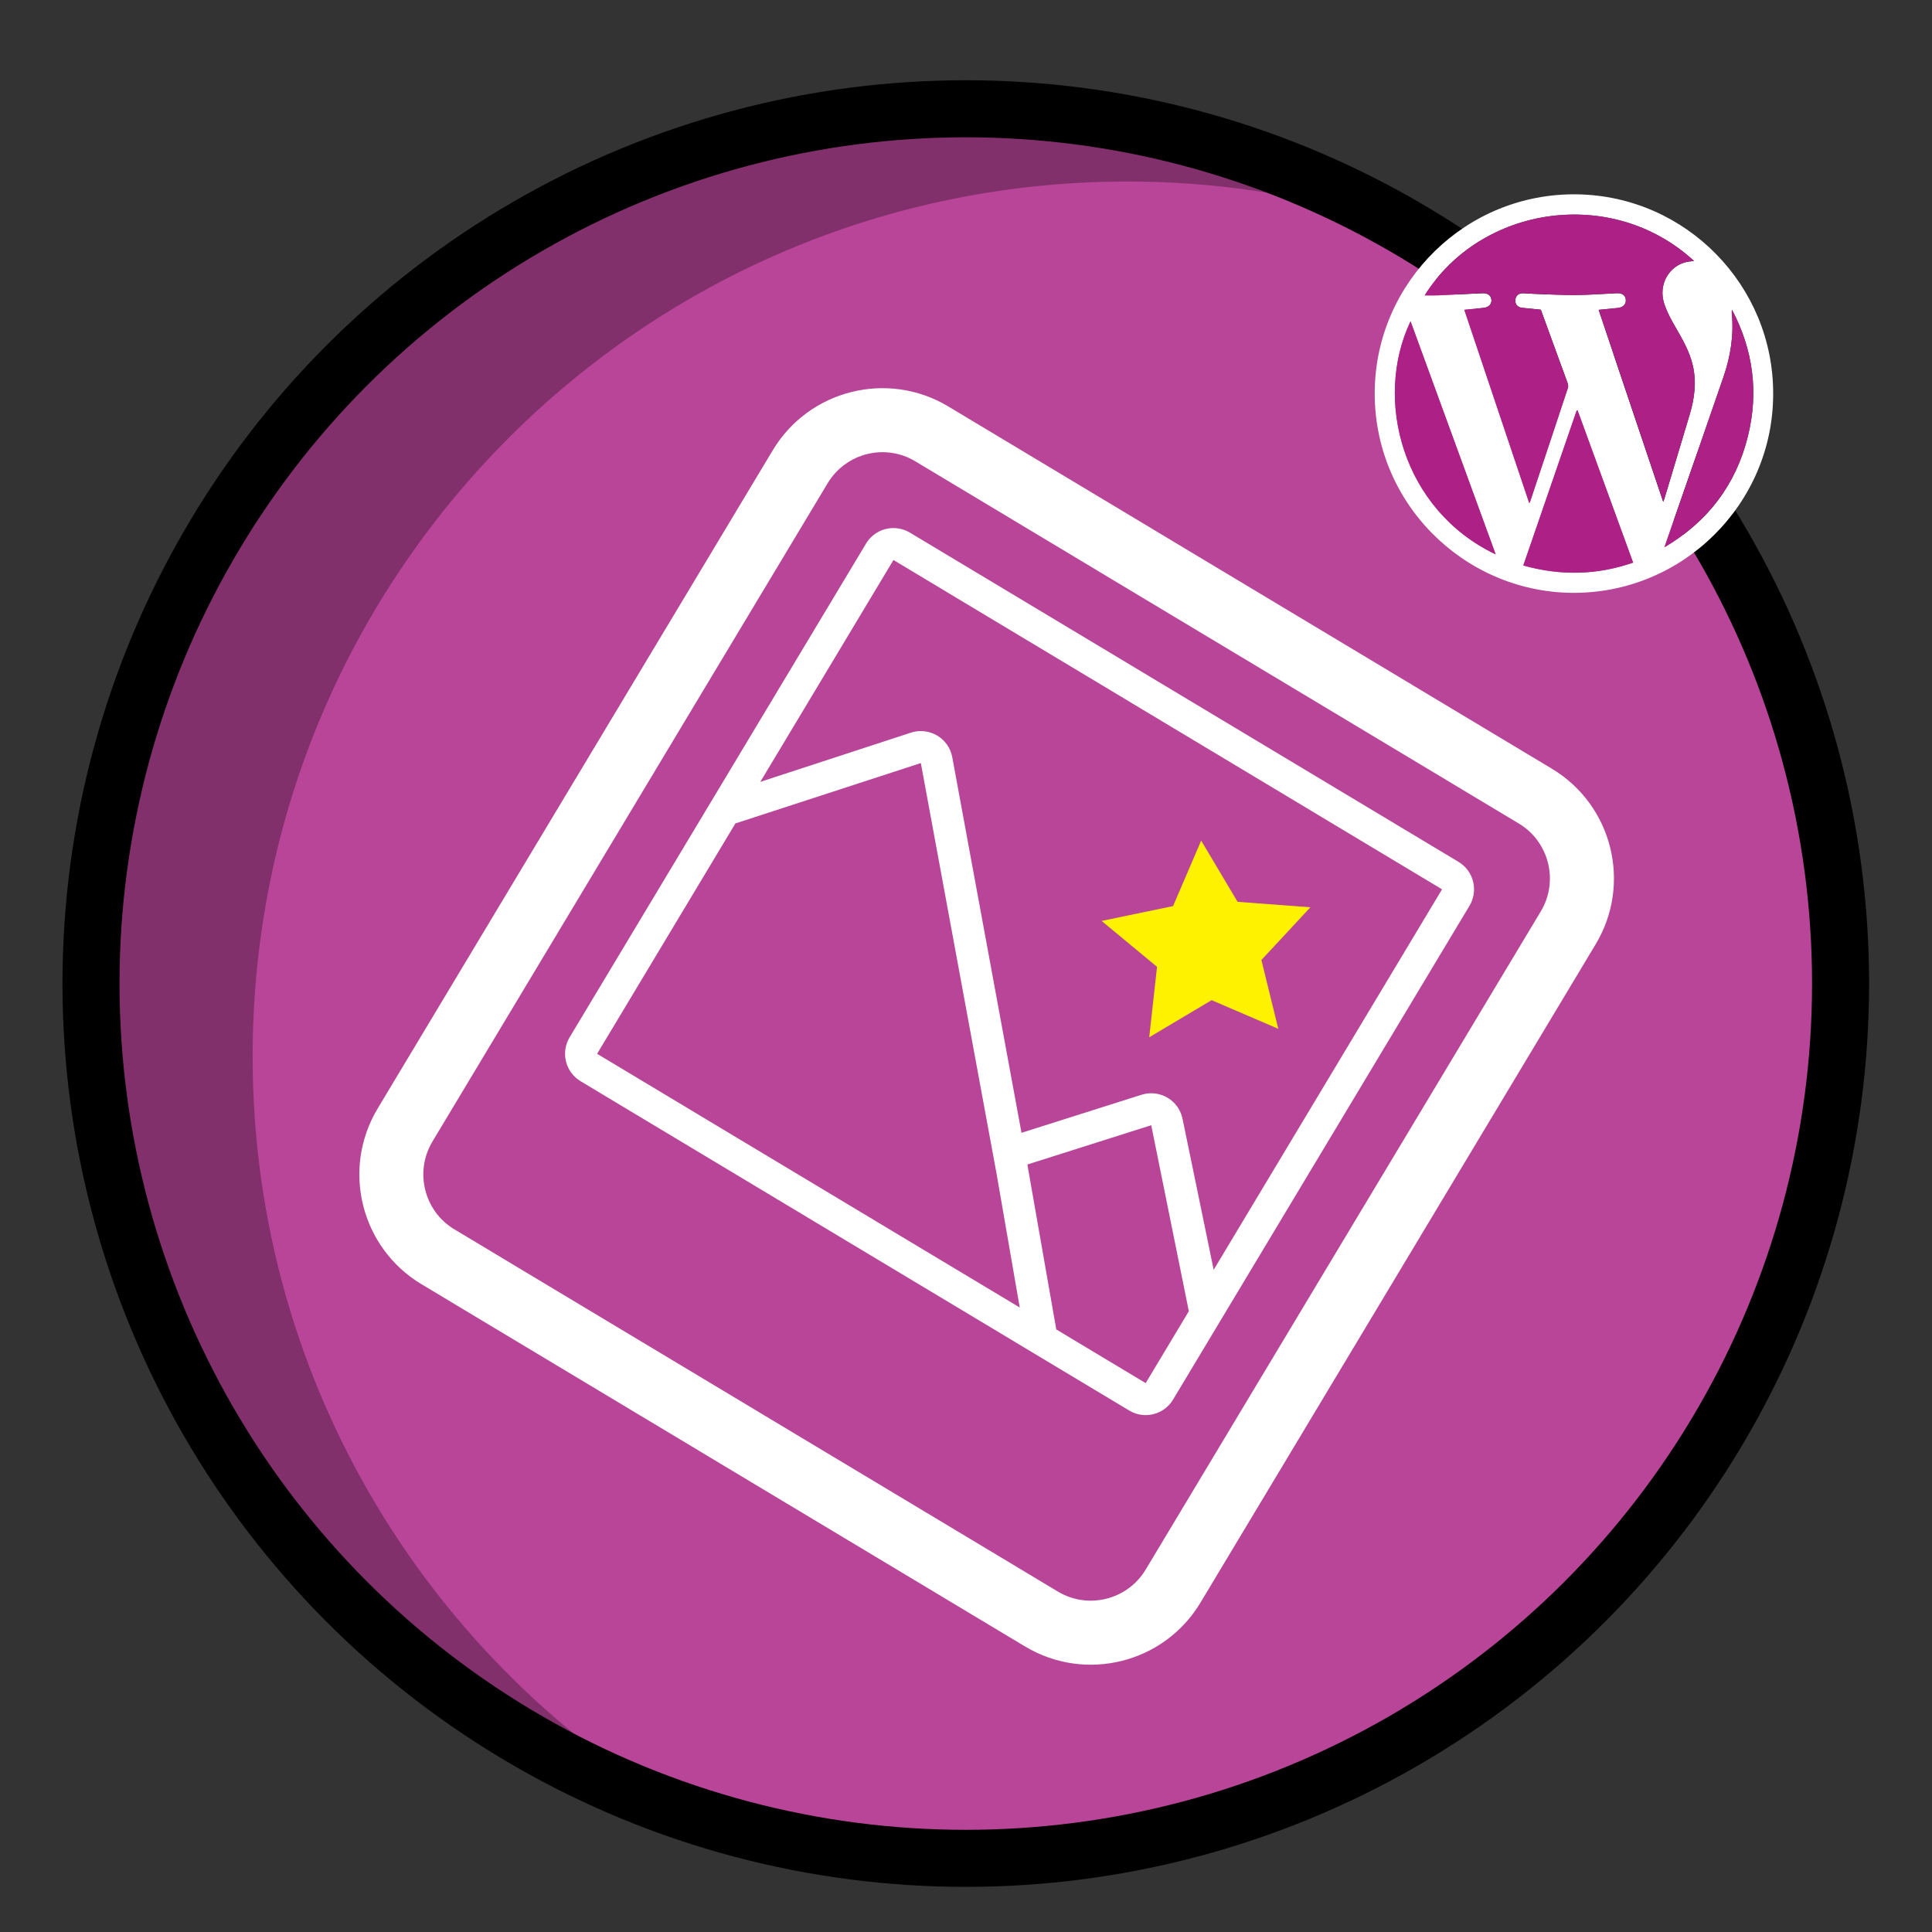 <?xml version="1.0" encoding="utf-8"?>
<!-- Generator: Adobe Illustrator 16.0.0, SVG Export Plug-In . SVG Version: 6.00 Build 0)  -->
<!DOCTYPE svg PUBLIC "-//W3C//DTD SVG 1.1//EN" "http://www.w3.org/Graphics/SVG/1.1/DTD/svg11.dtd">
<svg version="1.1" id="Layer_1" xmlns="http://www.w3.org/2000/svg" xmlns:xlink="http://www.w3.org/1999/xlink" x="0px" y="0px"
	 width="80px" height="80px" viewBox="0 0 80 80" enable-background="new 0 0 80 80" xml:space="preserve">
<rect x="0" y="0" width="80" height="80" fill="#333333" stroke="none"/>
<circle fill="#B84598" stroke="#000000" stroke-width="2.362" stroke-miterlimit="10" cx="39.991" cy="40.727" r="36.223"/>
<g>
	<path fill-rule="evenodd" clip-rule="evenodd" fill="none" d="M56.521,16.287c0.003-4.761,3.896-8.656,8.668-8.641
		c4.902,0.017,8.69,4.041,8.635,8.754c-0.058,4.717-3.946,8.58-8.742,8.549C60.394,24.912,56.521,21.023,56.521,16.287z
		 M73.423,16.312c0.015-4.484-3.603-8.192-8.115-8.265c-4.596-0.07-8.318,3.619-8.383,8.122c-0.068,4.629,3.668,8.33,8.158,8.379
		C69.675,24.595,73.425,20.861,73.423,16.312z"/>
	<path fill-rule="evenodd" clip-rule="evenodd" fill="#FFFFFF" d="M73.423,16.312c0.002,4.55-3.748,8.283-8.34,8.236
		c-4.49-0.049-8.227-3.75-8.158-8.379c0.064-4.503,3.787-8.192,8.383-8.122C69.821,8.119,73.438,11.827,73.423,16.312z
		 M58.992,12.231c0.201,0,0.385,0.006,0.566-0.001c0.607-0.028,1.213-0.058,1.82-0.089c0.234-0.009,0.367,0.096,0.379,0.285
		c0.01,0.176-0.121,0.305-0.333,0.324c-0.259,0.027-0.517,0.049-0.792,0.078c0.898,2.668,1.791,5.326,2.69,8.008
		c0.023-0.042,0.03-0.052,0.035-0.063c0.522-1.568,1.048-3.136,1.565-4.707c0.02-0.06,0.008-0.137-0.012-0.197
		c-0.098-0.284-0.205-0.563-0.308-0.847c-0.267-0.73-0.534-1.466-0.801-2.197c-0.265-0.025-0.517-0.05-0.769-0.078
		c-0.194-0.02-0.299-0.144-0.287-0.322c0.014-0.18,0.132-0.288,0.326-0.283c0.139,0.004,0.276,0.02,0.416,0.024
		c0.578,0.02,1.156,0.054,1.735,0.053c0.577-0.005,1.154-0.051,1.733-0.077c0.224-0.009,0.352,0.094,0.365,0.278
		c0.014,0.177-0.117,0.31-0.326,0.331c-0.262,0.027-0.52,0.051-0.799,0.079c0.893,2.647,1.775,5.278,2.674,7.948
		c0.027-0.073,0.039-0.104,0.051-0.136c0.35-1.163,0.7-2.323,1.049-3.488c0.199-0.666,0.285-1.344,0.123-2.032
		c-0.132-0.56-0.412-1.053-0.698-1.544c-0.19-0.326-0.376-0.667-0.491-1.027c-0.24-0.777,0.209-1.55,0.953-1.708
		c0.091-0.018,0.186-0.022,0.291-0.034C66.794,7.711,61.357,8.475,58.992,12.231z M65.326,16.997C65.312,17,65.296,17,65.285,17.005
		c-0.734,2.13-1.469,4.261-2.208,6.411c1.546,0.432,3.052,0.399,4.548-0.119C66.853,21.186,66.089,19.09,65.326,16.997z
		 M61.933,22.955c-1.181-3.231-2.35-6.436-3.525-9.652C56.86,16.558,58.089,21.128,61.933,22.955z M68.92,22.663
		c1.792-1.063,2.964-2.592,3.458-4.604c0.449-1.821,0.215-3.57-0.658-5.23c-0.014,0.047-0.016,0.091-0.012,0.137
		c0.091,0.91-0.048,1.787-0.345,2.646c-0.695,2.021-1.4,4.04-2.101,6.062C69.147,22.003,69.033,22.331,68.92,22.663z"/>
	<path fill-rule="evenodd" clip-rule="evenodd" fill="#AD2186" d="M58.992,12.231c2.365-3.757,7.803-4.521,11.158-1.423
		c-0.105,0.012-0.2,0.017-0.291,0.034c-0.744,0.158-1.193,0.931-0.953,1.708c0.115,0.36,0.301,0.701,0.491,1.027
		c0.286,0.491,0.566,0.984,0.698,1.544c0.162,0.688,0.076,1.366-0.123,2.032c-0.349,1.165-0.699,2.325-1.049,3.488
		c-0.012,0.031-0.023,0.063-0.051,0.136c-0.898-2.67-1.781-5.301-2.674-7.948c0.279-0.028,0.537-0.052,0.799-0.079
		c0.209-0.021,0.34-0.154,0.326-0.331c-0.014-0.185-0.142-0.287-0.365-0.278c-0.579,0.026-1.156,0.072-1.733,0.077
		c-0.579,0.001-1.157-0.033-1.735-0.053c-0.14-0.005-0.277-0.021-0.416-0.024c-0.194-0.005-0.313,0.104-0.326,0.283
		c-0.012,0.179,0.093,0.303,0.287,0.322c0.252,0.028,0.504,0.053,0.769,0.078c0.267,0.731,0.534,1.467,0.801,2.197
		c0.103,0.283,0.21,0.563,0.308,0.847c0.02,0.061,0.031,0.138,0.012,0.197c-0.518,1.571-1.043,3.139-1.565,4.707
		c-0.005,0.012-0.012,0.021-0.035,0.063c-0.899-2.682-1.792-5.34-2.69-8.008c0.275-0.029,0.533-0.051,0.792-0.078
		c0.212-0.02,0.343-0.148,0.333-0.324c-0.012-0.189-0.145-0.294-0.379-0.285c-0.607,0.031-1.213,0.061-1.82,0.089
		C59.376,12.237,59.193,12.231,58.992,12.231z"/>
	<path fill-rule="evenodd" clip-rule="evenodd" fill="#AD2186" d="M65.326,16.997c0.764,2.093,1.527,4.188,2.299,6.3
		c-1.496,0.519-3.002,0.551-4.548,0.119c0.739-2.15,1.474-4.281,2.208-6.411C65.296,17,65.312,17,65.326,16.997z"/>
	<path fill-rule="evenodd" clip-rule="evenodd" fill="#AD2186" d="M61.933,22.955c-3.844-1.827-5.073-6.397-3.525-9.652
		C59.583,16.52,60.752,19.724,61.933,22.955z"/>
	<path fill-rule="evenodd" clip-rule="evenodd" fill="#AD2186" d="M68.92,22.663c0.112-0.332,0.227-0.66,0.343-0.99
		c0.7-2.021,1.405-4.04,2.101-6.062c0.297-0.858,0.436-1.735,0.345-2.646c-0.004-0.046-0.002-0.09,0.012-0.137
		c0.873,1.66,1.107,3.409,0.658,5.23C71.884,20.071,70.712,21.6,68.92,22.663z"/>
</g>
<path opacity="0.3" d="M10.461,43.741c0-20.008,16.218-36.225,36.224-36.225c3.689,0,7.25,0.556,10.604,1.581
	c-5.14-2.799-11.032-4.39-17.297-4.39c-20.006,0-36.224,16.217-36.224,36.223c0,16.315,10.788,30.108,25.619,34.643
	C18.112,69.434,10.461,57.481,10.461,43.741z"/>
<path fill="#FFFFFF" d="M64.257,31.829L39.269,16.831c-2.509-1.508-5.765-0.694-7.271,1.814l-16.362,27.26
	c-1.506,2.511-0.692,5.765,1.816,7.271l24.988,14.998c2.51,1.508,5.766,0.696,7.271-1.816l16.363-27.26
	C67.58,36.59,66.767,33.336,64.257,31.829z M47.439,64.995c-0.751,1.251-2.385,1.66-3.635,0.908l-24.99-14.999
	c-1.252-0.751-1.659-2.383-0.907-3.636L34.27,20.012c0.752-1.255,2.382-1.664,3.634-0.908l24.989,14.997
	c1.251,0.752,1.66,2.384,0.909,3.636L47.439,64.995z M60.394,35.688L37.678,22.055c-0.629-0.377-1.44-0.175-1.818,0.454
	L23.587,42.953c-0.377,0.627-0.174,1.439,0.454,1.818l22.717,13.636c0.628,0.378,1.44,0.174,1.817-0.454l12.272-20.444
	C61.225,36.88,61.023,36.066,60.394,35.688z M59.712,36.825L50.256,52.58l-1.284-6.227c-0.07-0.376-0.295-0.699-0.621-0.896
	c-0.326-0.194-0.721-0.241-1.082-0.126l-4.971,1.576l-2.866-15.55c-0.068-0.373-0.295-0.701-0.62-0.896
	c-0.326-0.195-0.721-0.243-1.083-0.127l-6.246,2.041l5.513-9.186L59.712,36.825z M30.451,34.097l7.679-2.5l3.14,17.028l0.955,5.516
	l-17.5-10.505L30.451,34.097z M43.738,55.049l-1.197-6.829l5.129-1.627l1.557,7.702l-1.787,2.977L43.738,55.049z"/>
<g>
	<polygon fill="#FFF200" points="52.931,42.601 50.17,41.415 47.587,42.951 47.91,40.034 45.615,38.134 48.574,37.519 
		49.738,34.808 51.246,37.343 54.261,37.568 52.232,39.751 	"/>
</g>
</svg>
